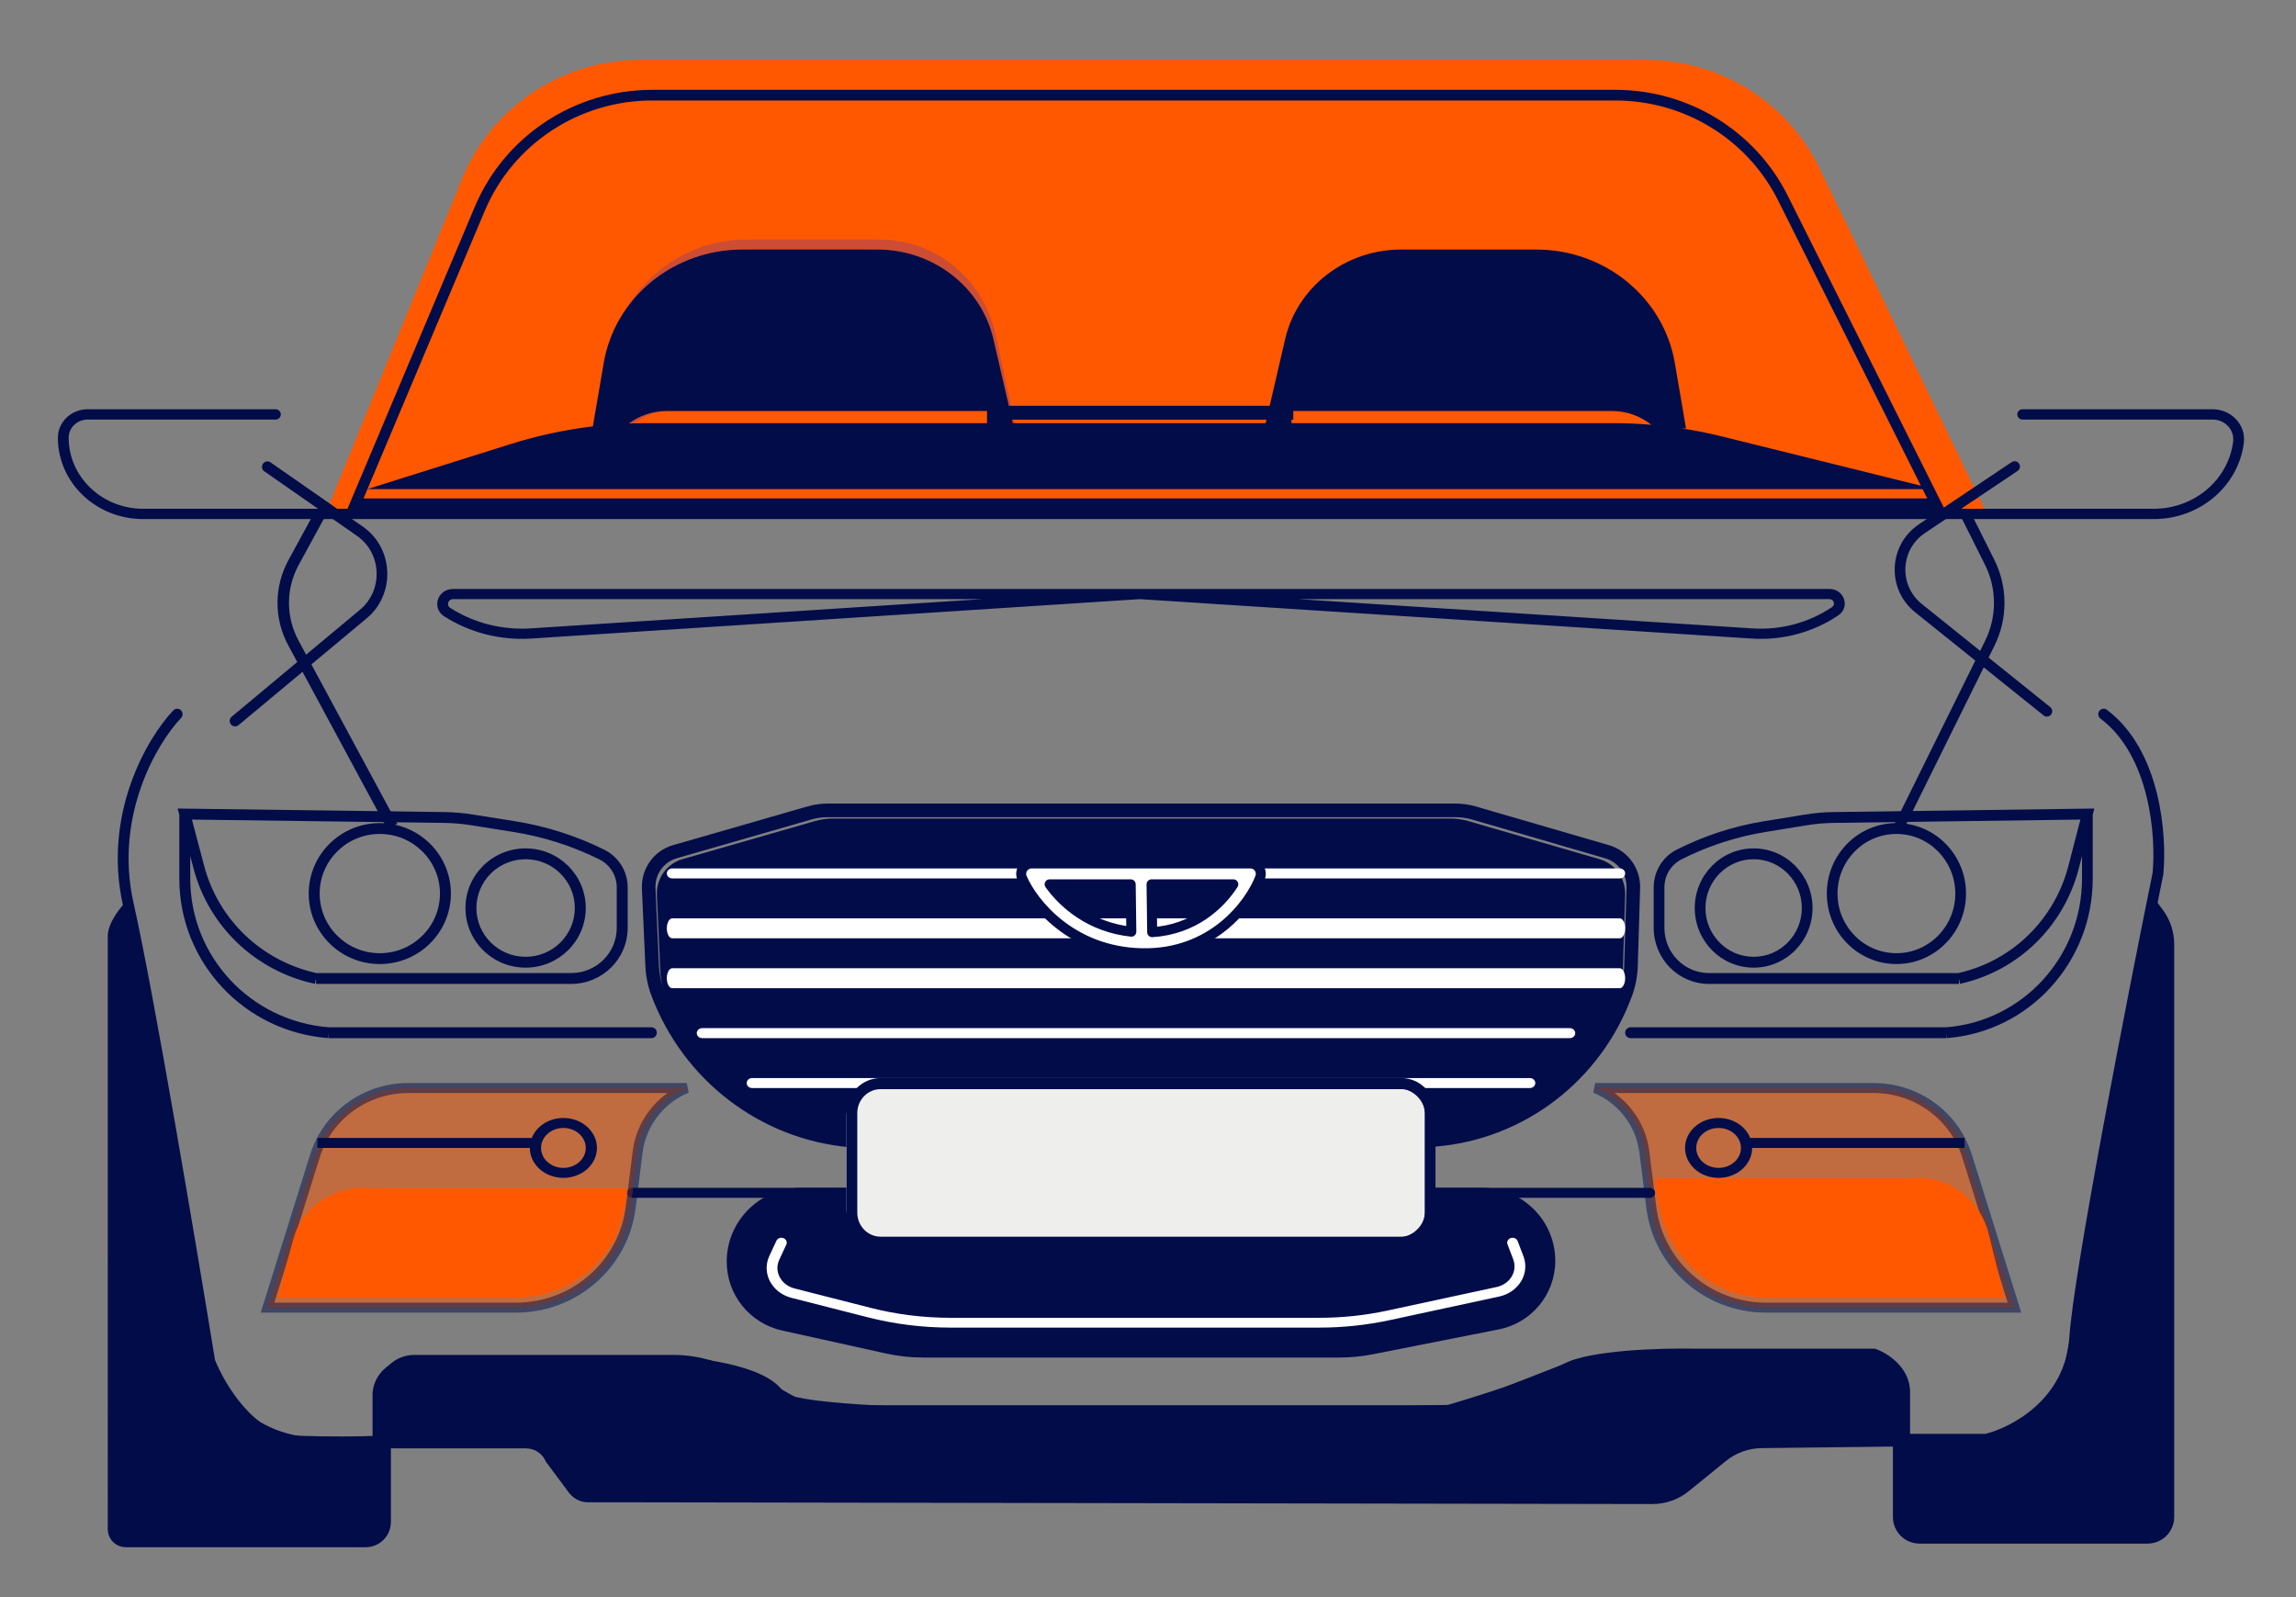 <svg width="230" height="160" viewBox="0 0 230 160" fill="none" xmlns="http://www.w3.org/2000/svg">
<rect x="0" y="0" width="230" height="160" fill="#808080" stroke="none"/>
<path fill-rule="evenodd" clip-rule="evenodd" d="M46.271 17.95C49.215 10.728 56.288 6 64.149 6H164.879C172.296 6 179.055 10.216 182.263 16.843L198.798 51H32.798L46.271 17.95Z" fill="#FF5800"/>
<path opacity="0.5" d="M201.798 131L197.048 115.808C195.782 111.76 191.995 109 187.707 109H159.798C162.485 110.106 164.364 112.55 164.722 115.404L165.419 120.96C166.138 126.694 171.069 131 176.917 131H201.798Z" fill="#FF5800" stroke="#010C49"/>
<path d="M145.257 82H83.465C82.842 82 82.222 82.087 81.622 82.26L68.376 86.066C66.793 86.521 65.727 88.017 65.802 89.679L66.144 97.279C66.185 98.207 66.374 99.121 66.702 99.988C69.763 108.075 77.119 113.687 85.65 114.443L91.927 115H135.918L143.307 114.377C151.787 113.663 159.092 108.052 162.047 99.984C162.364 99.12 162.54 98.21 162.567 97.288L162.797 89.629C162.846 87.99 161.789 86.525 160.23 86.073L147.118 82.265C146.513 82.089 145.887 82 145.257 82Z" fill="#010C49"/>
<path fill-rule="evenodd" clip-rule="evenodd" d="M81.021 81.272C81.647 81.091 82.294 81 82.944 81H145.781C146.438 81 147.091 81.093 147.723 81.277L161.056 85.158C162.721 85.643 163.849 87.21 163.797 88.964L163.563 96.771C163.534 97.729 163.352 98.677 163.024 99.576C159.994 107.866 152.505 113.631 143.812 114.365L136.291 115H91.541L85.15 114.432C76.406 113.655 68.867 107.889 65.729 99.582C65.389 98.68 65.193 97.729 65.15 96.764L64.802 89.018C64.722 87.239 65.861 85.638 67.551 85.151L81.021 81.272ZM82.944 81.366C82.327 81.366 81.713 81.452 81.12 81.623L67.649 85.503C66.12 85.943 65.091 87.392 65.163 89.001L65.51 96.748C65.552 97.673 65.739 98.586 66.066 99.451C69.154 107.628 76.576 113.303 85.182 114.068L91.557 114.634H136.276L143.782 114.001C152.335 113.278 159.704 107.606 162.685 99.449C163 98.587 163.175 97.679 163.203 96.76L163.436 88.953C163.483 87.366 162.463 85.948 160.956 85.51L147.623 81.628C147.024 81.454 146.404 81.366 145.781 81.366H82.944Z" fill="#142DAC" stroke="#010C49"/>
<path fill-rule="evenodd" clip-rule="evenodd" d="M62.798 119.5C62.798 119.224 63.043 119 63.344 119H165.252C165.554 119 165.798 119.224 165.798 119.5C165.798 119.776 165.554 120 165.252 120H63.344C63.043 120 62.798 119.776 62.798 119.5Z" fill="#010C49"/>
<path fill-rule="evenodd" clip-rule="evenodd" d="M210.299 71.22C210.478 70.978 210.817 70.928 211.057 71.108C213.806 73.175 215.302 76.385 216.07 79.492C216.839 82.603 216.895 85.681 216.709 87.583C216.707 87.596 216.706 87.609 216.703 87.622C216.702 87.628 216.701 87.633 216.7 87.639C215.402 94.023 213.428 104.008 211.723 113.214C210.016 122.437 208.589 130.829 208.375 134.058C208.146 137.495 206.537 139.997 204.635 141.716C202.742 143.425 200.547 144.372 199.08 144.723C199.039 144.733 198.997 144.738 198.955 144.738H190.801C190.502 144.738 190.26 144.493 190.26 144.191V139.469C190.26 138.568 189.839 137.838 189.267 137.272C188.724 136.734 188.074 136.376 187.625 136.202H169.6L169.59 136.202C168.003 136.172 165.467 136.208 163.026 136.414C161.806 136.517 160.617 136.661 159.588 136.859C158.548 137.058 157.711 137.304 157.167 137.593C155.892 138.269 153.633 139.114 151.362 139.888C149.079 140.666 146.743 141.385 145.287 141.811C145.243 141.824 145.198 141.831 145.152 141.832C134.306 142.135 117.936 142.426 104.076 142.314C97.147 142.258 90.837 142.101 86.155 141.794C83.816 141.64 81.87 141.449 80.451 141.21C79.744 141.091 79.149 140.958 78.697 140.805C78.47 140.729 78.264 140.643 78.092 140.543C77.927 140.447 77.747 140.312 77.629 140.119C77.312 139.599 76.685 139.118 75.787 138.694C74.9 138.276 73.808 137.943 72.642 137.683C70.313 137.165 67.761 136.959 66.126 136.929H42.574C40.724 136.929 39.685 137.469 39.115 138.058C38.535 138.658 38.38 139.366 38.403 139.804C38.404 139.813 38.404 139.823 38.404 139.833V144.373C38.404 144.662 38.181 144.901 37.896 144.919C36.908 144.981 33.87 145.065 29.509 144.919C27.119 144.84 25.118 143.365 23.619 141.663C22.112 139.952 21.04 137.933 20.507 136.584C20.493 136.548 20.483 136.51 20.476 136.471C18.603 124.962 14.353 99.725 12.328 90.737C10.246 81.497 14.798 73.859 17.358 71.168C17.565 70.95 17.908 70.943 18.124 71.153C18.339 71.362 18.346 71.708 18.139 71.926C15.746 74.441 11.407 81.72 13.384 90.495C15.415 99.507 19.659 124.711 21.535 136.234C22.037 137.488 23.04 139.361 24.427 140.936C25.842 142.542 27.586 143.761 29.545 143.826C33.283 143.951 36.029 143.906 37.321 143.853V139.846C37.288 139.134 37.535 138.126 38.341 137.294C39.163 136.445 40.51 135.835 42.574 135.835H66.131L66.141 135.835C67.828 135.866 70.456 136.077 72.875 136.615C74.084 136.884 75.26 137.239 76.245 137.703C77.215 138.16 78.063 138.753 78.544 139.534C78.55 139.54 78.574 139.561 78.631 139.595C78.719 139.646 78.852 139.705 79.039 139.768C79.414 139.894 79.944 140.016 80.629 140.131C81.994 140.361 83.897 140.55 86.225 140.702C90.876 141.008 97.161 141.164 104.084 141.22C117.898 141.332 134.214 141.043 145.053 140.741C146.5 140.317 148.785 139.612 151.016 138.851C153.294 138.075 155.475 137.255 156.664 136.624C157.352 136.259 158.317 135.989 159.386 135.784C160.465 135.577 161.694 135.429 162.936 135.324C165.418 135.115 167.989 135.078 169.605 135.109H187.721C187.781 135.109 187.842 135.119 187.899 135.14C188.477 135.344 189.318 135.791 190.025 136.491C190.737 137.196 191.342 138.191 191.342 139.469V143.645H198.891C200.204 143.318 202.196 142.451 203.913 140.901C205.646 139.335 207.088 137.085 207.294 133.984C207.514 130.675 208.957 122.207 210.659 113.013C212.362 103.813 214.335 93.837 215.634 87.447C215.807 85.653 215.751 82.717 215.02 79.756C214.283 76.776 212.88 73.842 210.411 71.986C210.171 71.805 210.121 71.463 210.299 71.22Z" fill="#010C49"/>
<path d="M10.798 93.781C10.798 92.485 12.002 90.96 12.605 90.36L20.482 134.511C21.463 140.01 26.26 144.017 31.863 144.017H37.893V139.335C37.893 137.346 39.51 135.734 41.505 135.734H67.403C68.912 135.734 70.41 135.989 71.834 136.487L74.117 137.287C75.613 137.811 77.058 138.472 78.432 139.263L79.136 139.667C80.398 140.393 81.83 140.776 83.288 140.776H144.997C145.719 140.776 146.434 140.641 147.106 140.378L156.833 136.579C158.565 135.902 160.412 135.565 162.272 135.586L187.49 135.877C189.271 135.898 190.704 137.343 190.704 139.118V144.017L198.234 143.834C202.483 143.73 206.085 140.687 206.884 136.525L215.811 90L216.679 91.18C217.406 92.168 217.798 93.362 217.798 94.587V151.981C217.798 152.426 217.686 152.864 217.473 153.254C217.005 154.108 216.107 154.64 215.131 154.64H192.287C191.311 154.64 190.413 154.108 189.946 153.254C189.732 152.864 189.62 152.426 189.62 151.981V144.917L176.467 145.073C175.16 145.089 173.896 145.546 172.882 146.37L169.183 149.378C168.149 150.219 166.854 150.677 165.519 150.675L62.278 150.499H58.919C58.187 150.499 57.496 150.167 57.039 149.598L54.691 146.447C54.364 145.632 53.572 145.097 52.69 145.097H39.157V152.479C39.157 153.871 38.028 155 36.631 155H12.605C11.607 155 10.799 154.195 10.799 153.201C10.799 137.72 10.798 110.613 10.798 99.132L10.798 93.781Z" fill="#010C49"/>
<path opacity="0.5" d="M26.798 131L31.549 115.808C32.815 111.76 36.602 109 40.889 109H68.798C66.112 110.106 64.233 112.55 63.875 115.404L63.178 120.96C62.459 126.694 57.528 131 51.68 131H26.798Z" fill="#FF5800" stroke="#010C49"/>
<path d="M27.798 130L29.382 124.142C30.273 120.847 33.611 118.671 37.209 119.041H62.798V119.057C62.798 119.638 62.731 120.218 62.598 120.787L62.338 121.9C61.231 126.63 56.77 130 51.614 130H27.798Z" fill="#FF5800"/>
<path d="M200.798 130L199.215 123.61C198.324 120.015 194.985 117.641 191.387 118.045H165.798V118.062C165.798 118.696 165.865 119.329 165.998 119.949L166.259 121.163C167.366 126.324 171.827 130 176.983 130H200.798Z" fill="#FF5800"/>
<path d="M88.697 135.582L78.35 133.292C75.106 132.574 72.798 129.708 72.798 126.398C72.798 122.312 76.124 119 80.226 119H148.453C152.51 119 155.798 122.276 155.798 126.316C155.798 129.656 153.428 132.531 150.139 133.18L137.552 135.665C136.424 135.888 135.278 136 134.129 136H92.517C91.232 136 89.951 135.86 88.697 135.582Z" fill="#010C49"/>
<path fill-rule="evenodd" clip-rule="evenodd" d="M151.344 124.027C151.626 123.938 151.933 124.074 152.031 124.33L152.609 125.849C153.271 127.588 152.136 129.467 150.166 129.891L139.248 132.245C136.921 132.747 134.539 133 132.148 133H95.211C92.401 133 89.605 132.65 86.9 131.96L79.296 130.021C77.312 129.515 76.267 127.541 77.07 125.816L77.776 124.3C77.892 124.05 78.209 123.933 78.483 124.039C78.758 124.145 78.886 124.433 78.77 124.682L78.064 126.199C77.515 127.379 78.23 128.73 79.587 129.076L87.191 131.015C89.801 131.681 92.5 132.018 95.211 132.018H132.148C134.455 132.018 136.754 131.774 138.999 131.29L149.917 128.936C151.265 128.645 152.041 127.36 151.588 126.17L151.01 124.652C150.913 124.395 151.062 124.116 151.344 124.027Z" fill="white"/>
<path fill-rule="evenodd" clip-rule="evenodd" d="M66.798 87.5C66.798 87.224 67.041 87 67.341 87H162.256C162.556 87 162.798 87.224 162.798 87.5C162.798 87.776 162.556 88 162.256 88H67.341C67.041 88 66.798 87.776 66.798 87.5Z" fill="white"/>
<path fill-rule="evenodd" clip-rule="evenodd" d="M66.798 93C66.798 92.448 67.041 92 67.341 92H162.256C162.556 92 162.798 92.448 162.798 93C162.798 93.552 162.556 94 162.256 94H67.341C67.041 94 66.798 93.552 66.798 93Z" fill="white"/>
<path fill-rule="evenodd" clip-rule="evenodd" d="M66.798 98C66.798 97.448 67.041 97 67.341 97H162.256C162.556 97 162.798 97.448 162.798 98C162.798 98.552 162.556 99 162.256 99H67.341C67.041 99 66.798 98.552 66.798 98Z" fill="white"/>
<path fill-rule="evenodd" clip-rule="evenodd" d="M69.798 103.5C69.798 103.224 70.04 103 70.337 103H157.26C157.557 103 157.798 103.224 157.798 103.5C157.798 103.776 157.557 104 157.26 104H70.337C70.04 104 69.798 103.776 69.798 103.5Z" fill="white"/>
<path fill-rule="evenodd" clip-rule="evenodd" d="M74.798 108.5C74.798 108.224 75.041 108 75.339 108H153.257C153.556 108 153.798 108.224 153.798 108.5C153.798 108.776 153.556 109 153.257 109H75.339C75.041 109 74.798 108.776 74.798 108.5Z" fill="white"/>
<path fill-rule="evenodd" clip-rule="evenodd" d="M58.678 115C58.678 116.105 57.675 117 56.438 117C55.201 117 54.198 116.105 54.198 115C54.198 113.895 55.201 113 56.438 113C57.675 113 58.678 113.895 58.678 115ZM59.798 115C59.798 116.657 58.294 118 56.438 118C54.583 118 53.078 116.657 53.078 115H31.798V114H53.27C53.731 112.835 54.975 112 56.438 112C58.294 112 59.798 113.343 59.798 115Z" fill="#010C49"/>
<path fill-rule="evenodd" clip-rule="evenodd" d="M169.918 115C169.918 116.105 170.921 117 172.158 117C173.395 117 174.398 116.105 174.398 115C174.398 113.895 173.395 113 172.158 113C170.921 113 169.918 113.895 169.918 115ZM168.798 115C168.798 116.657 170.303 118 172.158 118C174.014 118 175.518 116.657 175.518 115H196.798V114H175.327C174.866 112.835 173.621 112 172.158 112C170.303 112 168.798 113.343 168.798 115Z" fill="#010C49"/>
<path fill-rule="evenodd" clip-rule="evenodd" d="M18.518 81.01L17.798 81L17.963 81.623V88.028C17.963 96.403 24.471 103.364 32.893 103.998L32.934 103.457V104H65.255C65.555 104 65.798 103.757 65.798 103.457C65.798 103.157 65.555 102.914 65.255 102.914H32.955C25.114 102.313 19.059 95.829 19.059 88.028V85.76L19.397 87.037C20.933 92.839 25.627 97.292 31.541 98.557L31.657 98.026V98.569H57.217C60.343 98.569 62.877 96.057 62.877 92.957V88.892C62.877 87.295 61.967 85.834 60.526 85.12C57.719 83.729 54.716 82.77 51.618 82.276L47.382 81.601C46.425 81.449 45.458 81.366 44.489 81.353L18.518 81.01ZM57.217 97.483H31.715C26.232 96.288 21.883 92.149 20.456 86.762L19.224 82.105L44.475 82.439C45.39 82.451 46.304 82.529 47.208 82.674L51.444 83.349C54.432 83.825 57.329 84.749 60.036 86.091C61.106 86.622 61.782 87.706 61.782 88.892V92.957C61.782 95.457 59.738 97.483 57.217 97.483ZM38.047 95.492C41.374 95.492 44.072 92.817 44.072 89.518C44.072 86.219 41.374 83.544 38.047 83.544C34.719 83.544 32.022 86.219 32.022 89.518C32.022 92.817 34.719 95.492 38.047 95.492ZM38.047 96.578C41.979 96.578 45.167 93.417 45.167 89.518C45.167 85.619 41.979 82.458 38.047 82.458C34.114 82.458 30.926 85.619 30.926 89.518C30.926 93.417 34.114 96.578 38.047 96.578ZM57.582 90.966C57.582 93.665 55.375 95.854 52.653 95.854C49.93 95.854 47.723 93.665 47.723 90.966C47.723 88.267 49.93 86.078 52.653 86.078C55.375 86.078 57.582 88.267 57.582 90.966ZM58.678 90.966C58.678 94.265 55.98 96.94 52.653 96.94C49.325 96.94 46.628 94.265 46.628 90.966C46.628 87.667 49.325 84.992 52.653 84.992C55.98 84.992 58.678 87.667 58.678 90.966Z" fill="#010C49"/>
<path fill-rule="evenodd" clip-rule="evenodd" d="M209.093 81.01L209.798 81L209.637 81.623V88.028C209.637 96.403 203.265 103.364 195.018 103.998L194.978 103.457V104H163.341C163.041 104 162.798 103.757 162.798 103.457C162.798 103.157 163.041 102.914 163.341 102.914H194.957C202.635 102.313 208.564 95.829 208.564 88.028V85.76L208.233 87.037C206.729 92.839 202.132 97.292 196.342 98.557L196.229 98.026V98.569H171.201C168.14 98.569 165.659 96.057 165.659 92.957V88.892C165.659 87.295 166.55 85.834 167.961 85.12C170.709 83.729 173.65 82.77 176.683 82.276L180.831 81.601C181.768 81.449 182.715 81.366 183.663 81.353L209.093 81.01ZM171.201 97.483H196.171C201.54 96.288 205.799 92.149 207.196 86.762L208.403 82.105L183.678 82.439C182.781 82.451 181.887 82.529 181.001 82.674L176.854 83.349C173.928 83.825 171.091 84.749 168.441 86.091C167.393 86.622 166.731 87.706 166.731 88.892V92.957C166.731 95.457 168.732 97.483 171.201 97.483ZM189.972 95.492C186.714 95.492 184.072 92.817 184.072 89.518C184.072 86.219 186.714 83.544 189.972 83.544C193.23 83.544 195.871 86.219 195.871 89.518C195.871 92.817 193.23 95.492 189.972 95.492ZM189.972 96.578C186.121 96.578 183 93.417 183 89.518C183 85.619 186.121 82.458 189.972 82.458C193.822 82.458 196.944 85.619 196.944 89.518C196.944 93.417 193.822 96.578 189.972 96.578ZM170.843 90.966C170.843 93.665 173.004 95.854 175.67 95.854C178.336 95.854 180.497 93.665 180.497 90.966C180.497 88.267 178.336 86.078 175.67 86.078C173.004 86.078 170.843 88.267 170.843 90.966ZM169.77 90.966C169.77 94.265 172.412 96.94 175.67 96.94C178.928 96.94 181.57 94.265 181.57 90.966C181.57 87.667 178.928 84.992 175.67 84.992C172.412 84.992 169.77 87.667 169.77 90.966Z" fill="#010C49"/>
<path fill-rule="evenodd" clip-rule="evenodd" d="M5.798 43.849C5.798 42.275 7.135 41 8.783 41H27.612C27.897 41 28.128 41.231 28.128 41.516C28.128 41.8 27.897 42.031 27.612 42.031H8.783C7.731 42.031 6.879 42.845 6.879 43.849C6.879 47.781 10.219 50.969 14.339 50.969H215.756C219.806 50.969 223.217 48.082 223.703 44.244C223.851 43.068 222.889 42.031 221.647 42.031H202.598C202.313 42.031 202.082 41.8 202.082 41.516C202.082 41.231 202.313 41 202.598 41H221.647C223.537 41 225.002 42.577 224.775 44.368C224.224 48.723 220.352 52 215.756 52H14.339C9.622 52 5.798 48.351 5.798 43.849Z" fill="#010C49"/>
<path fill-rule="evenodd" clip-rule="evenodd" d="M32.707 51.488L29.931 56.577C28.627 58.966 28.62 61.792 29.912 64.187L39.798 82.516L38.772 83L28.885 64.67C27.429 61.97 27.436 58.783 28.906 56.089L31.683 51L32.707 51.488Z" fill="#010C49"/>
<path fill-rule="evenodd" clip-rule="evenodd" d="M196.299 51.488L198.844 56.577C200.039 58.966 200.045 61.792 198.861 64.187L189.798 82.516L190.739 83L199.802 64.67C201.137 61.97 201.13 58.783 199.783 56.089L197.238 51L196.299 51.488Z" fill="#010C49"/>
<path fill-rule="evenodd" clip-rule="evenodd" d="M35.766 53.685L26.477 47.218C26.235 47.049 26.17 46.718 26.332 46.471C26.5 46.213 26.849 46.145 27.101 46.321L36.364 52.77C39.443 54.914 39.635 59.522 36.746 61.931L23.901 72.64C23.665 72.837 23.313 72.8 23.124 72.558C22.942 72.326 22.978 71.992 23.204 71.803L36.074 61.073C38.404 59.13 38.249 55.414 35.766 53.685Z" fill="#010C49"/>
<path fill-rule="evenodd" clip-rule="evenodd" d="M192.831 53.4L202.11 47.179C202.355 47.015 202.42 46.682 202.254 46.438C202.09 46.196 201.761 46.132 201.517 46.295L192.233 52.519C189.153 54.584 188.961 59.021 191.851 61.341L204.714 71.669C204.942 71.852 205.276 71.816 205.461 71.589C205.647 71.36 205.611 71.023 205.381 70.838L192.523 60.514C190.192 58.643 190.347 55.065 192.831 53.4Z" fill="#010C49"/>
<path fill-rule="evenodd" clip-rule="evenodd" d="M114.194 59.001L114.176 59L114.157 59.001H45.388C43.823 59.001 43.203 60.917 44.5 61.746C47.068 63.387 50.142 64.169 53.234 63.969L114.176 60.022L175.483 63.971C178.569 64.17 181.632 63.349 184.149 61.649C185.371 60.823 184.753 59.001 183.252 59.001H114.194ZM98.422 60.02L53.161 62.952C50.308 63.137 47.472 62.415 45.103 60.901C44.687 60.635 44.886 60.02 45.388 60.02H98.422ZM130.016 60.02H183.252C183.705 60.02 183.891 60.57 183.523 60.819C181.209 62.382 178.393 63.137 175.556 62.954L130.016 60.02Z" fill="#010C49"/>
<path fill-rule="evenodd" clip-rule="evenodd" d="M65.331 10.068C57.996 10.068 51.381 14.429 48.559 21.125L36.418 49.932H193.059L178.112 20.067C175.047 13.943 168.736 10.068 161.828 10.068H65.331ZM47.563 20.715C50.553 13.62 57.561 9 65.331 9H161.828C169.146 9 175.832 13.105 179.079 19.593L194.798 51H34.798L47.563 20.715Z" fill="#010C49"/>
<path d="M60.915 36.045L59.798 43H62.85C63.999 41.819 65.558 41.155 67.183 41.155H99.106V43H101.798L99.739 33.522C98.53 27.957 93.725 24 88.177 24H74.728C67.876 24 62.031 29.097 60.915 36.045Z" fill="#0023FF" fill-opacity="0.2"/>
<path fill-rule="evenodd" clip-rule="evenodd" d="M60.479 36.356L59.39 42.715C56.599 43.049 53.843 43.641 51.161 44.484L36.798 49H193.798L172.506 43.727C171.16 43.393 169.8 43.122 168.43 42.913H168.895L167.772 36.356C166.65 29.805 160.773 25 153.884 25H140.362C134.784 25 129.953 28.73 128.738 33.977L127.191 40.652H101.06L99.513 33.977C98.297 28.73 93.466 25 87.889 25H74.367C67.478 25 61.601 29.805 60.479 36.356ZM129.374 42.044H129.555V41.174H161.47C162.921 41.174 164.318 41.667 165.422 42.556C164.134 42.446 162.841 42.391 161.547 42.391H129.374V42.044ZM126.869 42.044H101.382L101.463 42.391H126.788L126.869 42.044ZM64.818 42.391C64.209 42.391 63.601 42.404 62.993 42.428C64.07 41.619 65.401 41.174 66.78 41.174H98.876V42.391H64.818Z" fill="#010C49"/>
<path d="M103.342 86.5C102.99 86.5 102.662 86.678 102.469 86.972C102.277 87.266 102.245 87.637 102.384 87.96C103.463 90.464 107.329 95.34 114.366 95.496C121.468 95.655 125.224 90.543 126.229 87.92C126.352 87.599 126.31 87.238 126.116 86.954C125.921 86.67 125.6 86.5 125.255 86.5H103.342ZM113.269 88.591L113.331 93.337C109.199 92.894 106.514 90.511 105.145 88.591H113.269ZM115.355 88.591H123.546C122.25 90.615 119.609 93.121 115.418 93.386L115.355 88.591Z" fill="white" stroke="#010C49" stroke-linejoin="round"/>
<path d="M84.798 111.791C84.798 110.249 86.089 109 87.68 109H139.916C141.508 109 142.798 110.249 142.798 111.791V121.209C142.798 122.751 141.508 124 139.916 124H87.68C86.089 124 84.798 122.751 84.798 121.209V111.791Z" fill="#EEEEED"/>
<path fill-rule="evenodd" clip-rule="evenodd" d="M84.798 111.511C84.798 109.572 86.329 108 88.216 108H140.381C142.268 108 143.798 109.572 143.798 111.511V121.489C143.798 123.428 142.268 125 140.381 125H88.216C86.329 125 84.798 123.428 84.798 121.489V111.511ZM88.216 109.109C86.925 109.109 85.878 110.184 85.878 111.511V121.489C85.878 122.816 86.925 123.891 88.216 123.891H140.381C141.672 123.891 142.719 122.816 142.719 121.489V111.511C142.719 110.184 141.672 109.109 140.381 109.109H88.216Z" fill="#010C49"/>
</svg>
